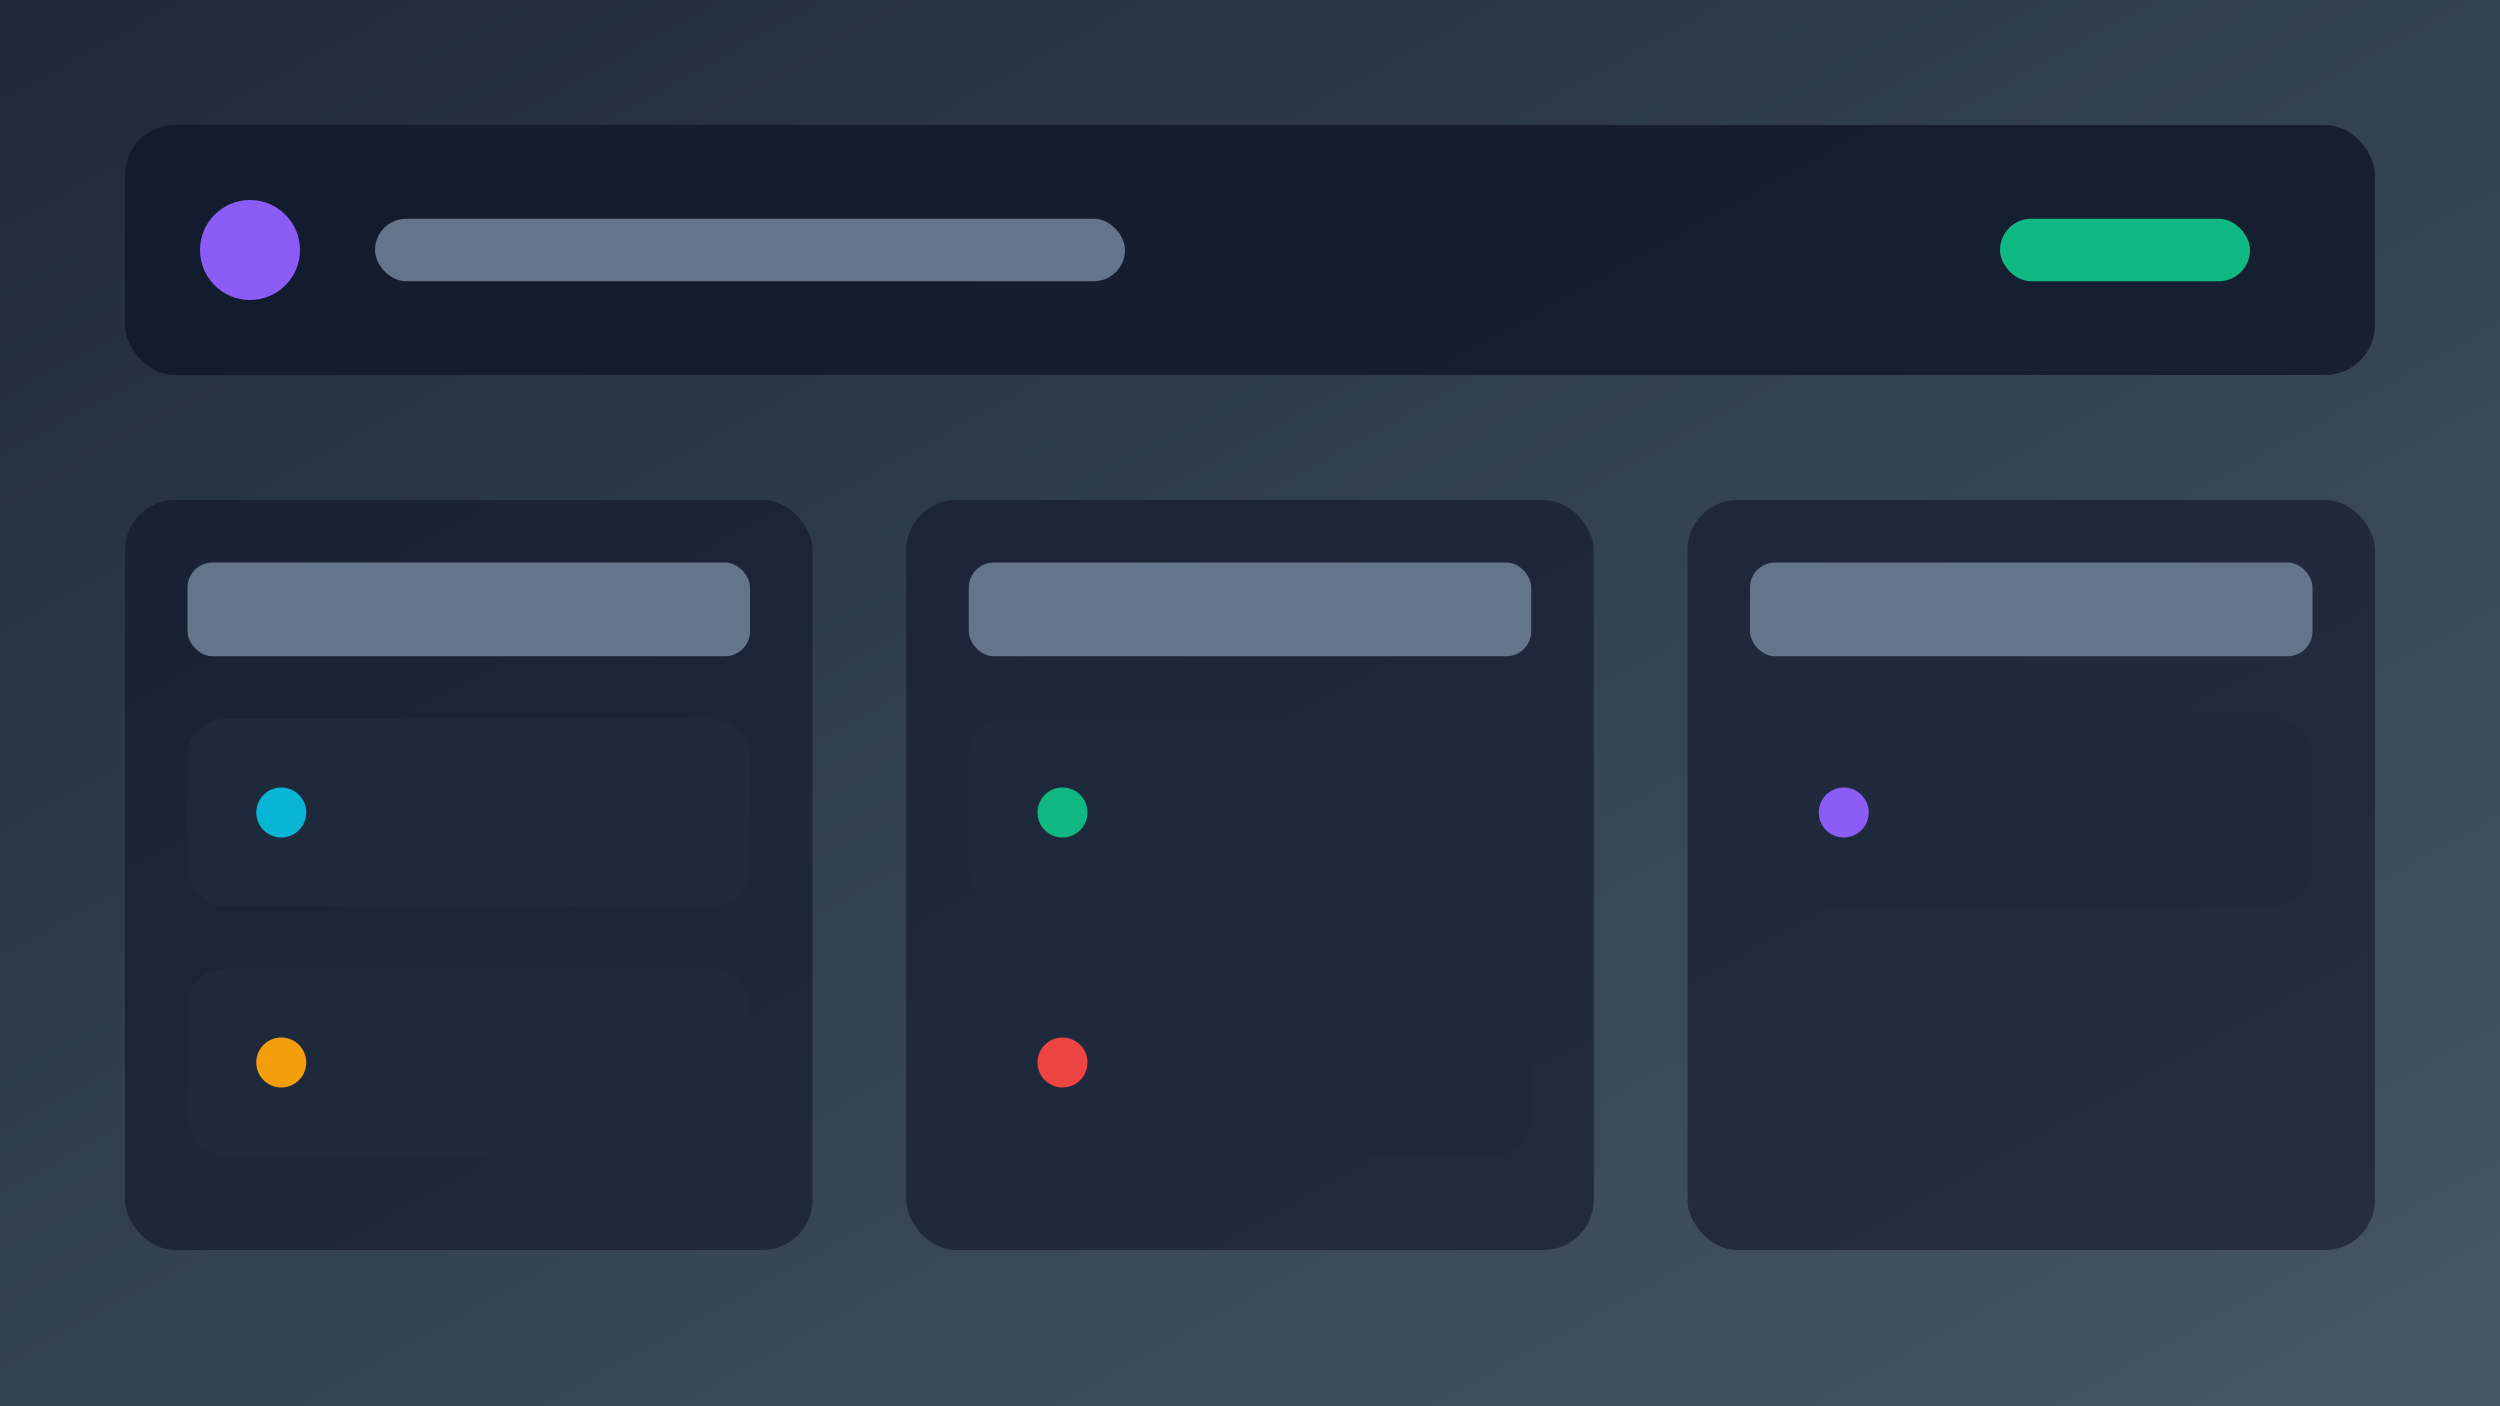 <svg width="400" height="225" viewBox="0 0 400 225" fill="none" xmlns="http://www.w3.org/2000/svg">
  <rect width="400" height="225" fill="url(#gradient2)"/>
  <defs>
    <linearGradient id="gradient2" x1="0%" y1="0%" x2="100%" y2="100%">
      <stop offset="0%" style="stop-color:#1e293b;stop-opacity:1" />
      <stop offset="50%" style="stop-color:#334155;stop-opacity:1" />
      <stop offset="100%" style="stop-color:#475569;stop-opacity:1" />
    </linearGradient>
  </defs>
  
  <!-- Header -->
  <rect x="20" y="20" width="360" height="40" rx="8" fill="#0f172a" opacity="0.8"/>
  <circle cx="40" cy="40" r="8" fill="#8b5cf6"/>
  <rect x="60" y="35" width="120" height="10" rx="5" fill="#64748b"/>
  <rect x="320" y="35" width="40" height="10" rx="5" fill="#10b981"/>
  
  <!-- Kanban columns -->
  <rect x="20" y="80" width="110" height="120" rx="8" fill="#0f172a" opacity="0.6"/>
  <rect x="30" y="90" width="90" height="15" rx="4" fill="#64748b"/>
  <rect x="30" y="115" width="90" height="30" rx="6" fill="#1e293b"/>
  <rect x="30" y="155" width="90" height="30" rx="6" fill="#1e293b"/>
  
  <rect x="145" y="80" width="110" height="120" rx="8" fill="#0f172a" opacity="0.6"/>
  <rect x="155" y="90" width="90" height="15" rx="4" fill="#64748b"/>
  <rect x="155" y="115" width="90" height="30" rx="6" fill="#1e293b"/>
  <rect x="155" y="155" width="90" height="30" rx="6" fill="#1e293b"/>
  
  <rect x="270" y="80" width="110" height="120" rx="8" fill="#0f172a" opacity="0.6"/>
  <rect x="280" y="90" width="90" height="15" rx="4" fill="#64748b"/>
  <rect x="280" y="115" width="90" height="30" rx="6" fill="#1e293b"/>
  
  <!-- Task indicators -->
  <circle cx="45" cy="130" r="4" fill="#06b6d4"/>
  <circle cx="45" cy="170" r="4" fill="#f59e0b"/>
  <circle cx="170" cy="130" r="4" fill="#10b981"/>
  <circle cx="170" cy="170" r="4" fill="#ef4444"/>
  <circle cx="295" cy="130" r="4" fill="#8b5cf6"/>
</svg>
